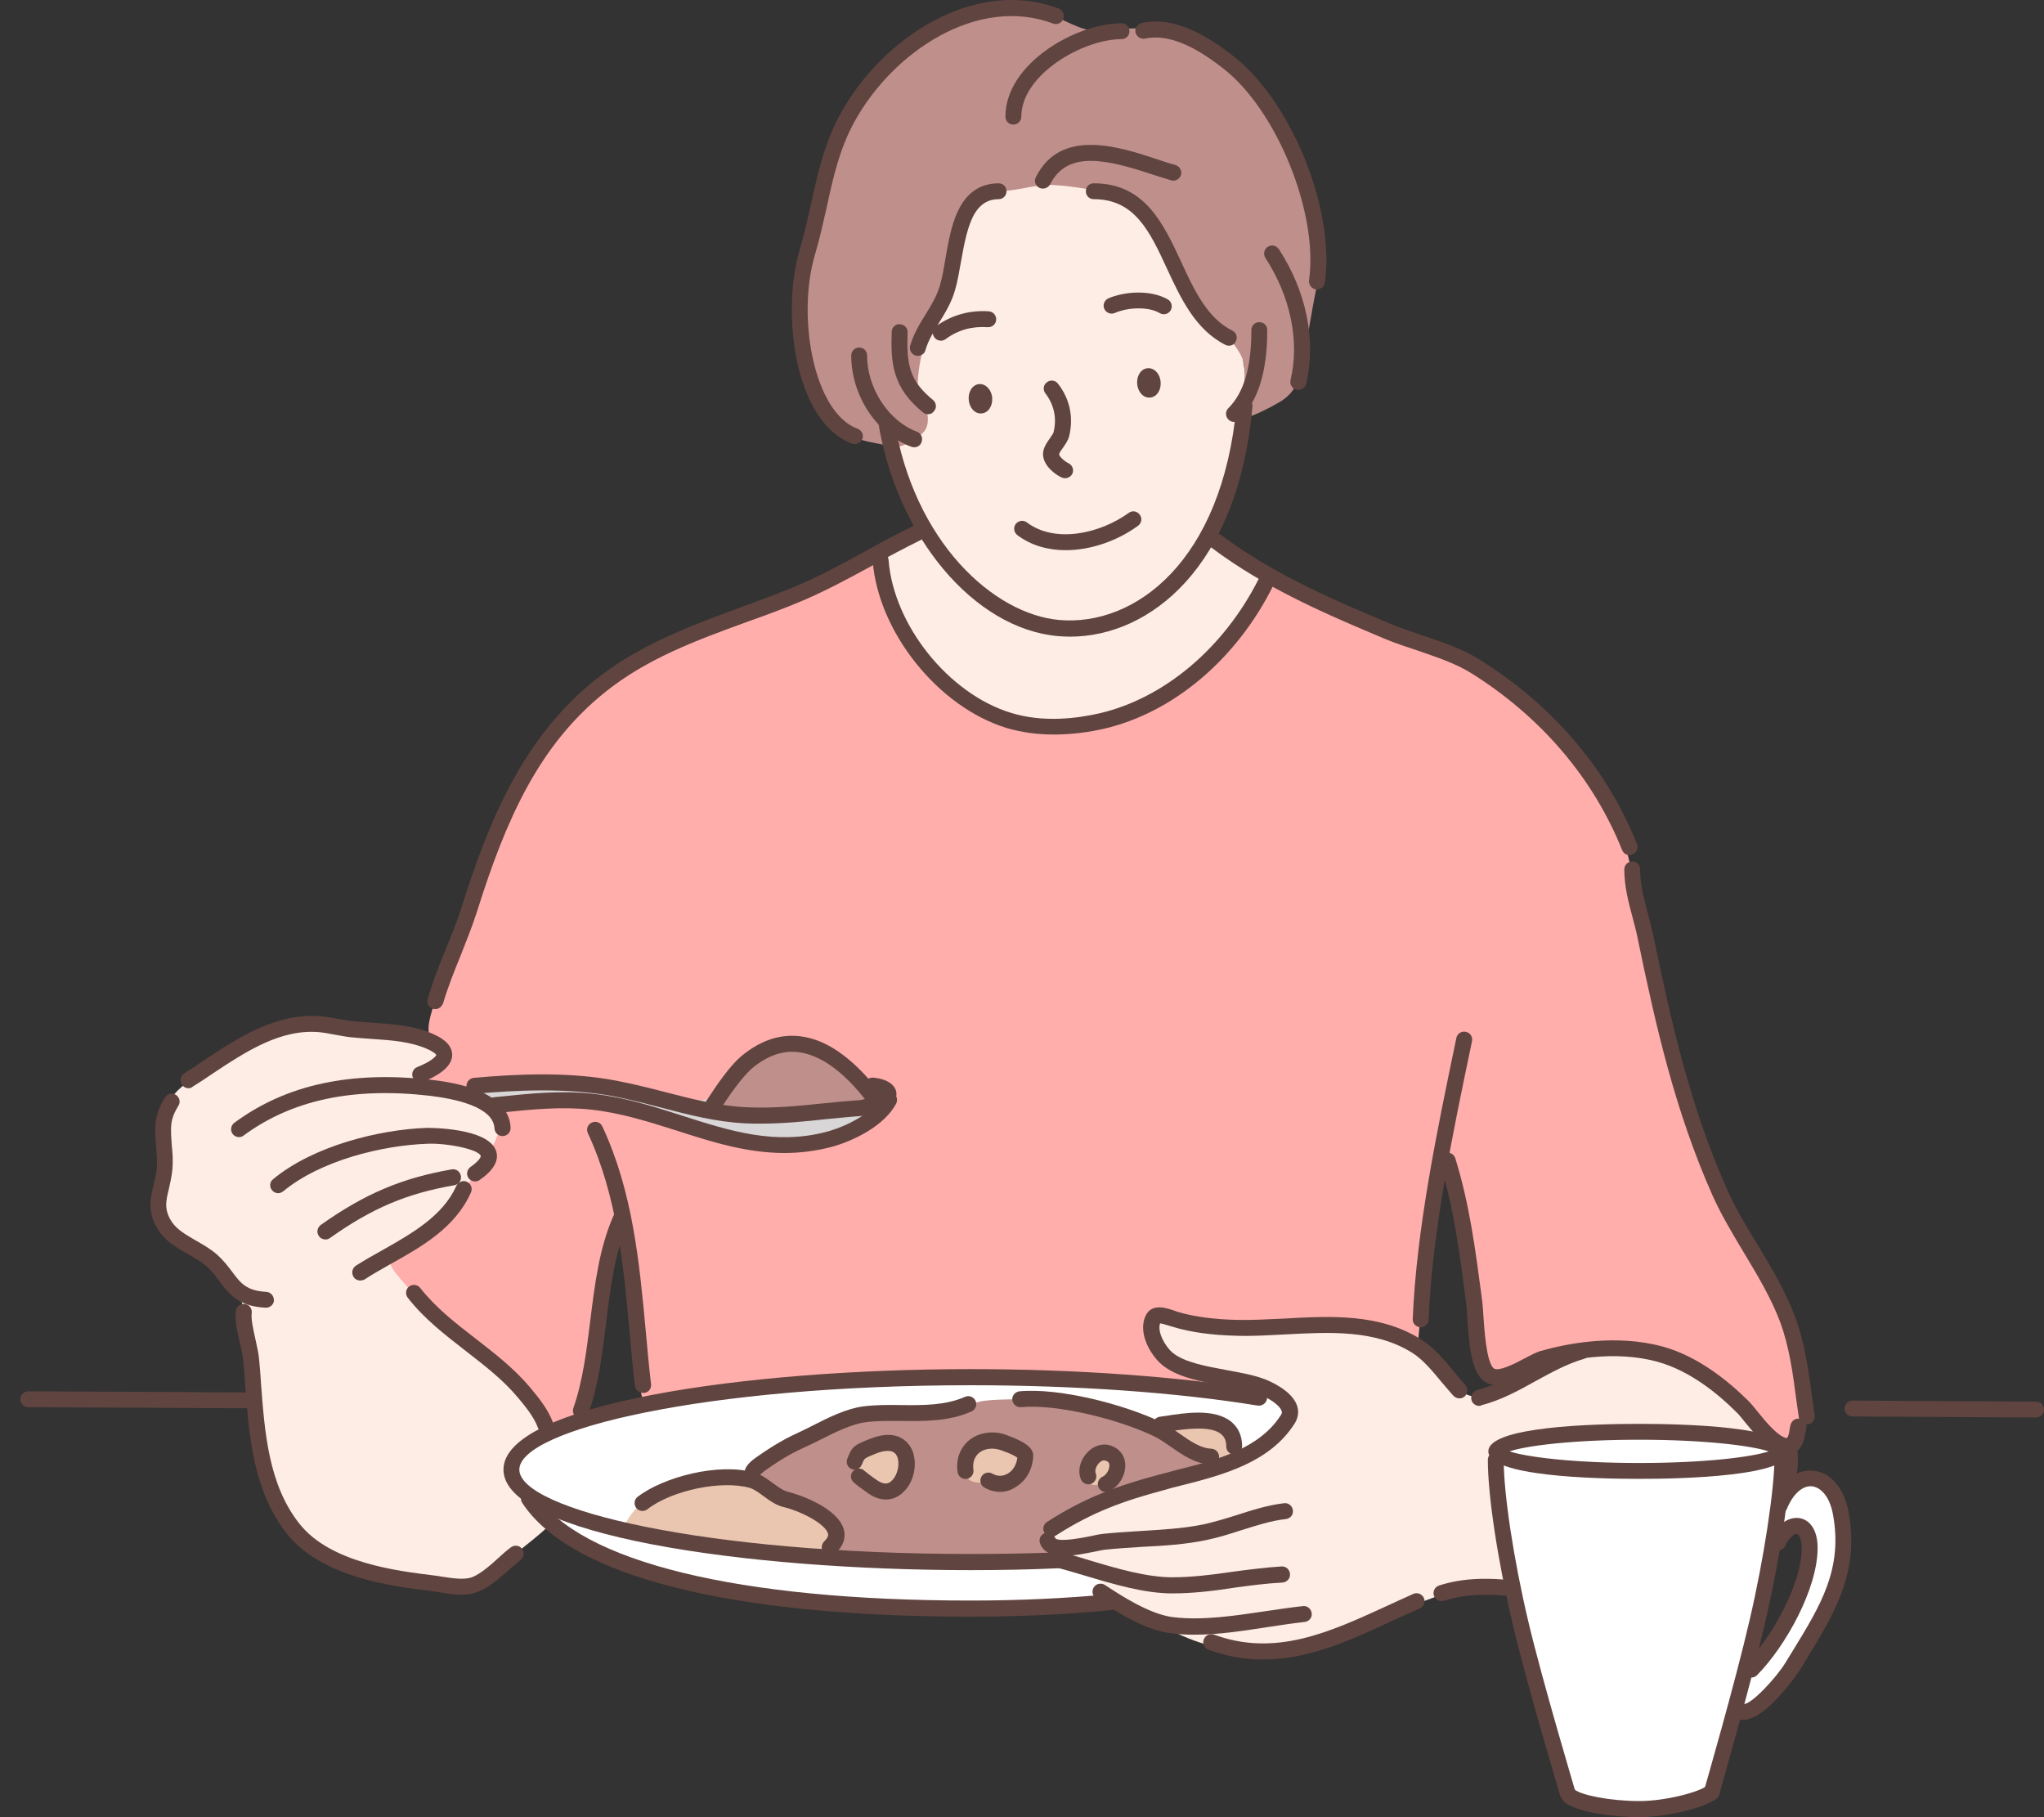 <svg width="63" height="56" viewBox="0 0 63 56" fill="none" xmlns="http://www.w3.org/2000/svg">
<rect x="0" y="0" width="63" height="56" fill="#333333" stroke="none"/>
<g clip-path="url(#clip0_2728_6079)">
<path fill-rule="evenodd" clip-rule="evenodd" d="M27.224 11.966C27.224 8.404 29.791 4.899 32.555 4.899C35.318 4.899 38.415 8.689 38.415 12.243C38.415 13.507 37.967 14.868 37.388 16.392C37.25 16.743 39.271 17.477 39.125 17.835C38.13 20.338 34.788 22.367 33.231 22.359C28.226 22.327 28.177 19.987 26.93 17.224C26.816 16.971 28.528 16.449 28.422 16.197C27.721 14.575 27.224 13.164 27.224 11.966Z" fill="#FEEDE5"/>
<path fill-rule="evenodd" clip-rule="evenodd" d="M16.863 47.074C16.358 47.531 15.526 48.15 15.168 48.46C14.809 48.77 14.287 49.014 13.847 48.916C13.407 48.819 12.233 48.705 11.614 48.525C10.994 48.346 9.869 47.922 9.478 47.58C9.087 47.237 8.63 46.764 8.451 46.047C8.272 45.33 7.831 43.928 7.815 43.178C7.799 42.428 7.717 41.564 7.62 40.961C7.522 40.358 7.44 39.901 7.179 39.575C6.918 39.249 6.674 38.955 6.217 38.629C5.761 38.303 5.305 38.189 5.109 37.847C4.913 37.505 4.718 37.195 4.913 36.608C5.109 36.021 5.158 35.809 5.109 35.19C5.06 34.57 5.06 34.081 5.353 33.739C5.647 33.396 6.071 33.152 6.527 32.842C6.984 32.532 8.206 31.831 8.516 31.701C8.826 31.57 9.886 31.521 10.375 31.636C10.864 31.75 11.777 31.766 12.266 31.831C12.755 31.896 13.211 31.847 13.489 32.125C13.766 32.402 13.896 32.548 13.521 32.793C13.146 33.038 12.673 33.282 13.048 33.331C13.423 33.38 13.831 33.527 14.271 33.69C14.711 33.853 15.265 33.983 15.428 34.358C15.592 34.733 15.445 35.026 15.282 35.271C15.119 35.516 14.956 35.923 14.711 36.2C14.467 36.477 14.352 36.706 13.994 37.178C13.635 37.651 13.407 37.798 12.918 38.108C12.429 38.417 12.07 38.434 12.331 38.939C12.592 39.444 12.755 39.934 13.26 40.341C13.766 40.749 14.727 41.482 15.184 41.955C15.64 42.428 16.325 42.836 16.602 43.39C16.88 43.944 17.287 44.352 17.271 45.362C17.254 46.373 17.369 46.618 16.863 47.074Z" fill="#FEEDE5"/>
<path fill-rule="evenodd" clip-rule="evenodd" d="M36.435 40.635C38.195 41.213 41.643 40.602 43.029 41.083C44.415 41.572 44.643 43.284 45.768 43.015C46.819 42.762 47.545 41.01 49.314 41.091C51.091 41.173 55.338 42.493 55.297 43.993C55.256 45.493 54.849 46.781 52.827 47.865C52.028 48.297 51.017 48.762 49.941 48.949C48.548 49.185 47.366 49.022 46.493 48.949C44.382 48.77 43.404 49.666 41.431 50.408C39.695 51.06 37.877 51.223 35.872 50.131C34.397 49.324 33.084 48.444 32.767 48.101C32.449 47.759 32.057 47.539 32.416 47.131C33.256 46.186 35.97 45.64 37.617 45.159C38.953 44.767 39.785 44.075 39.752 43.642C39.654 42.249 36.206 42.518 35.693 41.735C35.334 41.181 35.016 40.17 36.435 40.635Z" fill="#FEEDE5"/>
<path fill-rule="evenodd" clip-rule="evenodd" d="M27.403 13.751C27.069 13.645 26.498 13.621 26.172 13.376C25.838 13.14 25.552 13.042 25.227 12.398C24.909 11.746 24.713 10.98 24.631 10.393C24.55 9.806 24.615 8.885 24.689 8.363C24.754 7.85 24.917 7.646 25.031 7.01C25.153 6.374 25.365 5.486 25.561 4.858C25.756 4.239 26.025 3.562 26.392 3.138C26.767 2.714 27.15 2.144 27.582 1.769C28.022 1.394 28.365 1.109 28.895 0.84C29.424 0.571 30.166 0.269 30.582 0.245C30.989 0.22 31.576 0.163 32 0.285C32.424 0.408 33.247 0.921 33.606 0.921C33.965 0.921 34.853 0.856 35.302 0.88C35.75 0.905 36.532 0.97 37.038 1.288C37.543 1.606 38.497 2.339 38.839 2.812C39.182 3.293 39.54 3.978 39.834 4.646C40.127 5.307 40.388 6.081 40.527 6.725C40.657 7.377 40.657 8.486 40.551 8.991C40.445 9.496 40.233 10.825 40.127 11.298C40.021 11.779 39.891 12.129 39.426 12.398C38.962 12.667 37.992 13.165 38.163 12.675C38.334 12.186 38.44 11.379 38.293 11.045C38.146 10.711 37.886 10.393 37.576 10.173C37.274 9.945 36.94 9.684 36.647 9.195C36.353 8.706 36.239 8.054 35.97 7.613C35.701 7.173 35.269 6.488 34.951 6.277C34.633 6.065 34.275 5.983 33.867 5.893C33.459 5.804 32.489 5.657 32.09 5.706C31.691 5.763 31.291 5.869 30.859 5.893C30.419 5.918 30.011 5.934 29.808 6.44C29.612 6.945 29.359 8.045 29.319 8.38C29.278 8.714 29.131 9.04 28.813 9.668C28.495 10.287 28.12 11.901 28.365 12.235C28.609 12.569 28.699 13.083 28.454 13.328C28.21 13.58 27.737 13.857 27.403 13.751Z" fill="#BF8F8B"/>
<path fill-rule="evenodd" clip-rule="evenodd" d="M15.714 45.289C15.714 43.708 22.308 42.42 30.451 42.42C38.587 42.42 39.41 43.203 39.614 43.26C39.997 43.365 39.703 44.132 38.953 44.547C38.212 44.955 36.907 45.403 36.549 45.493C35.326 45.803 33.777 46.259 33.443 46.43C32.171 47.091 31.723 47.62 33.296 48.264C33.834 48.484 34.438 49.34 34.234 49.357C33.003 49.487 31.707 49.552 30.378 49.552C26.767 49.552 23.792 49.349 21.436 48.843C20.116 48.558 18.95 48.061 18.061 47.735C17.727 47.612 16.765 46.708 16.39 46.243C15.991 45.746 15.714 45.632 15.714 45.289Z" fill="white"/>
<path fill-rule="evenodd" clip-rule="evenodd" d="M13.692 30.062C14.255 28.538 15.437 24.389 17.271 22.294C19.162 20.142 21.2 19.523 23.197 18.814C24.574 18.324 26.082 17.566 26.84 17.208C27.297 16.988 27.093 17.746 27.37 18.463C28.153 20.485 29.799 22.718 33.19 22.392C36.133 22.115 38.203 19.539 39.084 17.721C39.141 17.599 40.355 18.316 41.92 19.131C44.04 20.232 46.061 19.873 48.882 23.704C49.566 24.625 50.056 25.196 50.545 28.204C50.83 29.965 51.922 34.334 52.778 36.151C54.392 39.599 54.653 39.102 55.207 41.01C55.346 41.483 56.014 43.243 55.273 44.441C55.093 44.735 54.759 44.417 54.017 43.732C53.471 43.227 52.745 42.175 51.221 41.784C50.227 41.531 49.102 41.434 48.27 41.67C47.3 41.947 46.665 42.493 46.2 42.444C45.328 42.346 45.605 41.205 45.393 40.048C45.287 39.485 45.059 36.502 44.513 35.874C44.203 35.516 43.828 40.072 43.714 41.279C43.657 41.874 43.404 40.765 41.358 40.798C40.413 40.814 39.23 41.018 37.886 40.863C37.274 40.79 36.386 40.545 35.725 40.545C35.342 40.545 35.31 41.45 35.962 41.939C36.337 42.216 38.399 42.583 38.513 42.803C38.676 43.113 37.69 42.86 36.304 42.762C33.427 42.559 27.215 41.947 20.197 43.211C19.602 43.317 19.79 42.795 19.716 41.923C19.618 40.733 19.382 38.931 19.145 37.692C19.072 37.317 18.722 38.548 18.657 39.208C18.616 39.657 18.29 43.015 17.825 43.618C17.556 43.969 17.409 44.009 16.92 44.018C16.619 44.018 16.749 43.537 15.901 42.681C14.858 41.621 13.277 40.529 12.706 39.836C12.16 39.176 11.834 38.947 12.152 38.63C12.641 38.14 12.959 38.083 13.448 37.725C13.904 37.391 14.165 36.918 14.507 36.363C15.021 35.548 15.265 35.32 15.38 34.806C15.437 34.578 15.355 34.309 14.931 33.951C14.752 33.796 13.904 33.592 13.032 33.551C12.502 33.527 12.95 33.168 13.325 32.94C13.489 32.842 13.921 32.475 13.554 32.263C13.008 31.929 13.146 31.554 13.692 30.062Z" fill="#FFAEAB"/>
<path fill-rule="evenodd" clip-rule="evenodd" d="M23.123 45.477C23.278 45.281 25.422 43.977 25.813 43.822C26.205 43.667 27.843 43.626 28.21 43.586C28.585 43.545 29.775 43.357 30.06 43.235C30.354 43.113 31.104 43.129 31.748 43.113C32.392 43.088 34.584 43.569 34.984 43.716C35.383 43.863 36.174 44.458 36.704 44.67C37.233 44.873 37.902 45.077 37.388 45.232C36.875 45.387 34.723 45.819 33.843 46.324C32.962 46.83 32.106 47.058 32.334 47.4C32.563 47.743 33.109 47.889 32.449 48.044C31.788 48.199 29.025 48.093 28.283 48.118C27.541 48.142 26.05 48.053 25.699 48.004C25.349 47.955 25.675 48.004 25.707 47.604C25.74 47.205 25.911 47.001 25.471 46.797C25.023 46.593 24.558 46.463 24.208 46.259C23.849 46.031 22.969 45.672 23.123 45.477Z" fill="#BF8F8B"/>
<path fill-rule="evenodd" clip-rule="evenodd" d="M19.243 47.009C19.415 46.699 19.602 46.398 20.107 46.096C20.613 45.803 21.958 45.493 22.349 45.485C22.732 45.477 23.531 45.835 23.759 45.941C23.988 46.047 24.77 46.161 25.169 46.504C25.569 46.854 26.058 47.286 25.765 47.58C25.471 47.873 25.267 48.077 24.428 47.963C23.588 47.857 21.884 47.726 21.306 47.563C20.719 47.408 19.072 47.311 19.243 47.009Z" fill="#EAC6B0"/>
<path fill-rule="evenodd" clip-rule="evenodd" d="M27.289 45.966C26.979 45.868 26.604 45.933 26.465 45.517C26.327 45.102 26.237 45.012 26.514 44.825C26.791 44.637 27.476 44.376 27.656 44.556C27.835 44.735 28.055 45.069 27.884 45.468C27.721 45.868 27.599 46.063 27.289 45.966Z" fill="#EAC6B0"/>
<path fill-rule="evenodd" clip-rule="evenodd" d="M30.672 45.737C30.223 45.664 29.767 45.77 29.799 45.371C29.832 44.971 29.791 44.637 30.134 44.507C30.484 44.376 31.047 44.376 31.324 44.547C31.601 44.718 31.748 44.971 31.552 45.199C31.356 45.428 31.112 45.803 30.672 45.737Z" fill="#EAC6B0"/>
<path fill-rule="evenodd" clip-rule="evenodd" d="M33.997 45.746C33.794 45.762 33.5 45.852 33.533 45.485C33.565 45.118 33.427 44.979 33.769 44.833C34.12 44.686 34.495 44.849 34.495 45.036C34.495 45.224 34.544 45.346 34.486 45.493C34.421 45.648 34.209 45.729 33.997 45.746Z" fill="#EAC6B0"/>
<path fill-rule="evenodd" clip-rule="evenodd" d="M35.774 43.903C36.125 43.789 36.867 43.732 37.233 43.789C37.6 43.846 37.992 43.944 38.04 44.311C38.089 44.678 38.277 44.89 37.983 45.012C37.69 45.134 37.584 45.069 37.299 44.963C37.013 44.849 36.565 44.702 36.28 44.466C35.986 44.229 35.432 44.017 35.774 43.903Z" fill="#EAC6B0"/>
<path fill-rule="evenodd" clip-rule="evenodd" d="M14.752 33.486C15.054 33.437 16.309 33.388 17.1 33.396C17.898 33.413 19.496 33.69 20.246 33.877C21.004 34.065 21.615 33.901 22.047 33.828C22.488 33.747 23.678 33.657 24.705 33.6C25.732 33.535 26.58 33.331 26.971 33.478C27.362 33.633 27.721 33.641 27.142 34.146C26.572 34.66 26.001 35.043 25.414 35.181C24.835 35.312 23.352 35.263 22.659 35.141C21.966 35.026 21.346 34.79 20.311 34.497C19.276 34.203 18.2 33.91 17.613 33.91C17.026 33.91 16.081 33.95 15.673 34.024C15.265 34.097 15.143 34.081 14.915 33.926C14.695 33.779 14.45 33.535 14.752 33.486Z" fill="#D8D6D7"/>
<path fill-rule="evenodd" clip-rule="evenodd" d="M21.966 33.845C22.422 33.217 22.96 32.369 23.8 32.214C24.216 32.133 24.68 32.32 25.088 32.377C25.593 32.459 26.392 33.013 26.686 33.429C26.743 33.519 27.012 33.869 26.898 33.991C26.604 34.285 26.009 34.228 25.634 34.26C24.737 34.342 23.906 34.44 23.001 34.44C22.61 34.448 21.493 34.489 21.966 33.845Z" fill="#BF8F8B"/>
<path d="M32.978 19.62C32.856 19.62 32.742 19.612 32.62 19.604C30.028 19.384 27.639 16.547 27.069 13.01C27.044 12.879 27.142 12.749 27.273 12.724C27.403 12.7 27.533 12.798 27.558 12.928C28.161 16.71 30.639 18.936 32.661 19.107C34.975 19.302 37.674 17.314 38.114 12.488C38.122 12.349 38.244 12.252 38.383 12.268C38.521 12.284 38.619 12.398 38.603 12.537C38.163 17.468 35.448 19.62 32.978 19.62Z" fill="#604440"/>
<path d="M29.001 10.499C28.927 10.499 28.846 10.466 28.797 10.393C28.715 10.279 28.74 10.132 28.854 10.051C29.335 9.708 29.881 9.554 30.476 9.594C30.614 9.602 30.712 9.725 30.704 9.855C30.696 9.994 30.574 10.091 30.443 10.083C29.962 10.051 29.53 10.165 29.147 10.45C29.098 10.483 29.049 10.499 29.001 10.499Z" fill="#604440"/>
<path d="M35.872 9.684C35.831 9.684 35.791 9.676 35.75 9.651C35.375 9.431 34.739 9.48 34.364 9.643C34.242 9.7 34.095 9.643 34.038 9.521C33.981 9.398 34.038 9.252 34.16 9.195C34.65 8.983 35.456 8.918 35.995 9.227C36.109 9.292 36.149 9.447 36.084 9.561C36.035 9.643 35.954 9.684 35.872 9.684Z" fill="#604440"/>
<path d="M32.824 14.738C32.791 14.738 32.758 14.729 32.718 14.713C32.546 14.632 32.212 14.403 32.155 14.077C32.114 13.849 32.253 13.662 32.359 13.507C32.4 13.442 32.465 13.36 32.473 13.319C32.579 12.887 32.489 12.472 32.22 12.121C32.139 12.015 32.155 11.86 32.269 11.779C32.375 11.697 32.53 11.713 32.612 11.828C32.978 12.3 33.093 12.863 32.954 13.442C32.921 13.572 32.84 13.686 32.767 13.792C32.718 13.857 32.644 13.963 32.644 14.004C32.66 14.077 32.799 14.208 32.929 14.273C33.052 14.33 33.109 14.477 33.052 14.599C33.011 14.681 32.921 14.738 32.824 14.738Z" fill="#604440"/>
<path fill-rule="evenodd" clip-rule="evenodd" d="M29.857 12.309C29.84 12.056 29.987 11.844 30.191 11.836C30.386 11.828 30.566 12.015 30.582 12.268C30.598 12.52 30.451 12.732 30.248 12.741C30.044 12.757 29.873 12.561 29.857 12.309Z" fill="#604440"/>
<path fill-rule="evenodd" clip-rule="evenodd" d="M35.049 11.819C35.033 11.567 35.179 11.355 35.383 11.347C35.587 11.338 35.758 11.526 35.774 11.779C35.791 12.031 35.644 12.243 35.44 12.252C35.236 12.268 35.065 12.072 35.049 11.819Z" fill="#604440"/>
<path d="M28.291 10.964C28.267 10.964 28.242 10.964 28.218 10.956C28.088 10.915 28.014 10.776 28.055 10.646C28.161 10.287 28.349 9.977 28.536 9.676C28.715 9.39 28.878 9.113 28.968 8.804C29.041 8.559 29.09 8.274 29.139 7.972C29.245 7.377 29.351 6.758 29.636 6.301C29.897 5.869 30.297 5.649 30.778 5.649C30.916 5.649 31.022 5.755 31.022 5.893C31.022 6.032 30.916 6.138 30.778 6.138C30.468 6.138 30.231 6.277 30.052 6.562C29.824 6.937 29.718 7.507 29.62 8.062C29.563 8.38 29.514 8.681 29.433 8.95C29.327 9.325 29.131 9.643 28.944 9.945C28.772 10.23 28.609 10.491 28.52 10.801C28.495 10.898 28.397 10.964 28.291 10.964Z" fill="#604440"/>
<path d="M28.601 12.765C28.544 12.765 28.495 12.749 28.446 12.708C27.509 11.942 27.452 11.2 27.484 10.23C27.484 10.091 27.599 9.977 27.737 9.993C27.876 10.002 27.982 10.108 27.974 10.246C27.941 11.208 28.014 11.722 28.756 12.325C28.862 12.415 28.878 12.569 28.789 12.667C28.74 12.741 28.674 12.765 28.601 12.765Z" fill="#604440"/>
<path d="M32.139 5.812C32.098 5.812 32.066 5.804 32.033 5.787C31.911 5.73 31.862 5.575 31.927 5.461C32.693 3.921 34.511 4.524 35.709 4.923C35.897 4.989 36.076 5.046 36.231 5.086C36.361 5.127 36.435 5.258 36.402 5.388C36.361 5.518 36.231 5.592 36.1 5.559C35.937 5.51 35.758 5.453 35.554 5.388C34.128 4.915 32.905 4.614 32.367 5.681C32.318 5.763 32.237 5.812 32.139 5.812Z" fill="#604440"/>
<path d="M37.877 10.654C37.837 10.654 37.804 10.646 37.772 10.629C36.85 10.165 36.402 9.211 35.97 8.282C35.44 7.132 34.975 6.138 33.712 6.138C33.574 6.138 33.468 6.032 33.468 5.893C33.468 5.755 33.574 5.649 33.712 5.649C35.285 5.649 35.856 6.888 36.41 8.078C36.801 8.926 37.209 9.806 37.983 10.189C38.106 10.246 38.155 10.401 38.089 10.515C38.057 10.605 37.967 10.654 37.877 10.654Z" fill="#604440"/>
<path d="M40.013 12.015C39.997 12.015 39.972 12.015 39.956 12.007C39.826 11.975 39.744 11.844 39.777 11.714C40.062 10.515 39.777 9.138 39.002 7.948C38.929 7.834 38.962 7.679 39.076 7.605C39.19 7.532 39.345 7.565 39.418 7.679C40.266 8.983 40.575 10.491 40.258 11.828C40.233 11.942 40.127 12.015 40.013 12.015Z" fill="#604440"/>
<path d="M31.234 3.839C31.096 3.839 30.989 3.733 30.989 3.595C30.989 1.956 33.166 0.717 34.568 0.717C34.706 0.717 34.812 0.823 34.812 0.962C34.812 1.1 34.706 1.206 34.568 1.206C33.378 1.206 31.479 2.299 31.479 3.595C31.479 3.733 31.364 3.839 31.234 3.839Z" fill="#604440"/>
<path d="M28.177 13.784C28.145 13.784 28.12 13.776 28.088 13.768C27.012 13.368 26.237 12.186 26.237 10.956C26.237 10.817 26.343 10.711 26.482 10.711C26.62 10.711 26.726 10.817 26.726 10.956C26.726 11.966 27.387 12.977 28.259 13.303C28.389 13.352 28.454 13.491 28.405 13.621C28.373 13.727 28.275 13.784 28.177 13.784Z" fill="#604440"/>
<path d="M38.032 13.002C37.967 13.002 37.91 12.977 37.861 12.928C37.763 12.83 37.763 12.675 37.861 12.578C38.342 12.097 38.57 11.314 38.57 10.173C38.57 10.034 38.676 9.928 38.815 9.928C38.953 9.928 39.059 10.034 39.059 10.173C39.059 11.453 38.782 12.349 38.203 12.928C38.155 12.977 38.097 13.002 38.032 13.002Z" fill="#604440"/>
<path d="M26.343 13.686C26.319 13.686 26.286 13.678 26.262 13.67C24.493 13.018 24.069 9.651 24.648 7.695C24.786 7.239 24.884 6.774 24.99 6.317C25.194 5.388 25.406 4.418 25.895 3.521C27.183 1.158 30.052 -0.709 32.628 0.261C32.758 0.31 32.824 0.448 32.775 0.579C32.726 0.709 32.587 0.774 32.457 0.726C30.134 -0.147 27.517 1.59 26.327 3.766C25.87 4.606 25.675 5.486 25.471 6.432C25.365 6.896 25.259 7.377 25.12 7.842C24.55 9.765 25.08 12.716 26.433 13.213C26.563 13.262 26.628 13.401 26.58 13.531C26.531 13.621 26.441 13.686 26.343 13.686Z" fill="#604440"/>
<path d="M40.592 8.918C40.584 8.918 40.567 8.918 40.559 8.918C40.429 8.901 40.331 8.771 40.347 8.64C40.641 6.578 39.361 3.407 37.714 2.119C37.087 1.63 36.157 1.003 35.293 1.19C35.163 1.215 35.033 1.133 35 1.003C34.967 0.872 35.057 0.742 35.188 0.709C36.255 0.473 37.307 1.182 38.016 1.728C39.809 3.13 41.154 6.456 40.836 8.706C40.82 8.828 40.714 8.918 40.592 8.918Z" fill="#604440"/>
<path d="M13.415 31.098C13.391 31.098 13.366 31.098 13.35 31.089C13.22 31.049 13.146 30.918 13.179 30.788C13.334 30.258 13.537 29.744 13.741 29.247C13.912 28.823 14.092 28.391 14.23 27.951C15.037 25.375 16.097 22.75 18.339 20.957C19.7 19.865 21.306 19.278 22.854 18.707C23.384 18.512 23.922 18.316 24.452 18.096C25.21 17.786 25.944 17.387 26.653 16.996C27.142 16.727 27.647 16.449 28.161 16.205C28.283 16.148 28.43 16.197 28.487 16.319C28.544 16.441 28.495 16.588 28.373 16.645C27.876 16.89 27.37 17.159 26.889 17.428C26.172 17.819 25.422 18.226 24.64 18.552C24.11 18.773 23.555 18.976 23.026 19.164C21.436 19.743 19.936 20.297 18.648 21.332C16.627 22.954 15.608 25.204 14.703 28.09C14.556 28.546 14.377 28.994 14.206 29.426C14.01 29.907 13.806 30.413 13.66 30.91C13.619 31.024 13.521 31.098 13.415 31.098Z" fill="#604440"/>
<path d="M50.227 26.354C50.129 26.354 50.039 26.297 49.998 26.199C49.11 23.982 47.504 22.099 45.36 20.753C44.871 20.444 44.268 20.248 43.681 20.044C43.339 19.93 42.988 19.816 42.662 19.678C40.959 18.96 39.035 18.153 37.323 16.865C37.217 16.784 37.193 16.629 37.274 16.523C37.356 16.417 37.511 16.392 37.617 16.474C39.279 17.721 41.179 18.52 42.85 19.221C43.16 19.352 43.486 19.457 43.836 19.58C44.447 19.784 45.083 19.995 45.621 20.338C47.863 21.74 49.534 23.696 50.455 26.011C50.504 26.133 50.447 26.28 50.316 26.329C50.284 26.345 50.251 26.354 50.227 26.354Z" fill="#604440"/>
<path d="M55.688 43.895C55.566 43.895 55.46 43.806 55.444 43.683C55.419 43.512 55.395 43.341 55.37 43.17C55.264 42.346 55.15 41.499 54.865 40.733C54.588 39.999 54.164 39.29 53.756 38.613C53.414 38.042 53.055 37.447 52.778 36.828C51.621 34.219 51.034 31.611 50.48 28.937C50.439 28.726 50.382 28.505 50.325 28.294C50.194 27.812 50.064 27.315 50.064 26.794C50.064 26.655 50.17 26.549 50.308 26.549C50.447 26.549 50.553 26.655 50.553 26.794C50.553 27.25 50.667 27.698 50.797 28.171C50.854 28.391 50.911 28.619 50.96 28.84C51.507 31.481 52.085 34.065 53.218 36.624C53.479 37.219 53.83 37.798 54.172 38.36C54.596 39.061 55.028 39.779 55.321 40.561C55.631 41.376 55.745 42.257 55.859 43.105C55.884 43.276 55.908 43.447 55.933 43.618C55.949 43.748 55.859 43.879 55.721 43.895C55.713 43.895 55.705 43.895 55.688 43.895Z" fill="#604440"/>
<path d="M55.077 44.816C55.036 44.816 55.004 44.816 54.955 44.8C54.514 44.71 54.107 44.221 53.781 43.822C53.675 43.691 53.585 43.577 53.504 43.504C52.958 42.958 52.093 42.248 51.107 41.971C49.77 41.596 48.336 41.898 47.594 42.11C47.512 42.134 47.366 42.216 47.219 42.289C46.73 42.55 46.07 42.901 45.67 42.501C45.344 42.175 45.271 41.393 45.222 40.545C45.214 40.39 45.206 40.251 45.189 40.17L45.173 40.039C44.985 38.589 44.806 37.219 44.382 35.842C44.342 35.711 44.415 35.572 44.545 35.532C44.676 35.491 44.814 35.564 44.855 35.695C45.295 37.113 45.474 38.507 45.67 39.982L45.687 40.113C45.695 40.203 45.711 40.349 45.719 40.52C45.752 40.977 45.809 41.939 46.029 42.159C46.167 42.297 46.73 42.004 46.999 41.857C47.186 41.759 47.341 41.678 47.472 41.637C48.262 41.409 49.795 41.099 51.254 41.499C52.346 41.8 53.275 42.566 53.87 43.153C53.96 43.243 54.066 43.365 54.18 43.512C54.425 43.814 54.8 44.27 55.069 44.319C55.118 44.294 55.15 44.14 55.158 44.058C55.166 44.001 55.175 43.952 55.191 43.903C55.224 43.773 55.354 43.691 55.493 43.724C55.623 43.757 55.705 43.887 55.672 44.026C55.664 44.058 55.656 44.099 55.648 44.148C55.615 44.335 55.566 44.596 55.37 44.735C55.297 44.775 55.207 44.816 55.077 44.816Z" fill="#604440"/>
<path d="M17.907 43.724C17.882 43.724 17.849 43.716 17.825 43.708C17.695 43.659 17.629 43.52 17.67 43.398C17.964 42.567 18.078 41.621 18.192 40.708C18.33 39.599 18.469 38.45 18.917 37.447C18.974 37.325 19.121 37.268 19.243 37.325C19.366 37.382 19.423 37.529 19.366 37.651C18.95 38.589 18.811 39.697 18.681 40.773C18.567 41.719 18.445 42.689 18.135 43.569C18.102 43.659 18.004 43.724 17.907 43.724Z" fill="#604440"/>
<path d="M32.473 22.636C32.008 22.636 31.511 22.579 31.022 22.433C28.919 21.789 27.069 19.482 26.898 17.289C26.889 17.151 26.987 17.036 27.126 17.028C27.264 17.012 27.378 17.118 27.387 17.256C27.541 19.262 29.237 21.381 31.161 21.968C32.163 22.278 33.215 22.139 33.916 21.976C35.905 21.503 37.731 19.955 38.798 17.835C38.856 17.713 39.011 17.664 39.125 17.729C39.247 17.786 39.296 17.941 39.239 18.055C38.114 20.313 36.166 21.96 34.03 22.457C33.606 22.555 33.068 22.636 32.473 22.636Z" fill="#604440"/>
<path d="M16.806 44.156C16.708 44.156 16.61 44.091 16.578 43.993C16.456 43.659 16.17 43.316 15.966 43.072C15.502 42.517 14.948 42.094 14.361 41.637C13.733 41.148 13.081 40.651 12.567 39.991C12.486 39.885 12.502 39.73 12.608 39.648C12.714 39.567 12.869 39.583 12.95 39.689C13.431 40.3 14.027 40.765 14.662 41.254C15.249 41.711 15.852 42.175 16.35 42.77C16.578 43.047 16.888 43.414 17.043 43.838C17.091 43.968 17.026 44.107 16.896 44.156C16.863 44.148 16.839 44.156 16.806 44.156Z" fill="#604440"/>
<path d="M14.222 49.145C13.994 49.145 13.766 49.104 13.554 49.071C13.464 49.055 13.383 49.047 13.301 49.031C12.119 48.892 9.91 48.623 8.834 47.254C7.799 45.933 7.677 44.262 7.554 42.64C7.538 42.395 7.522 42.159 7.497 41.922C7.481 41.768 7.44 41.572 7.391 41.368C7.31 41.026 7.236 40.675 7.269 40.398C7.285 40.26 7.408 40.17 7.546 40.186C7.685 40.203 7.774 40.325 7.758 40.463C7.734 40.659 7.807 40.969 7.872 41.27C7.921 41.49 7.97 41.702 7.986 41.89C8.011 42.126 8.027 42.371 8.043 42.607C8.157 44.156 8.28 45.754 9.225 46.952C10.179 48.166 12.249 48.411 13.366 48.55C13.448 48.558 13.546 48.574 13.635 48.59C13.961 48.639 14.32 48.696 14.565 48.599C14.834 48.484 15.111 48.24 15.38 47.995C15.502 47.881 15.624 47.775 15.746 47.685C15.852 47.604 16.007 47.62 16.089 47.726C16.17 47.832 16.154 47.987 16.048 48.069C15.942 48.158 15.828 48.256 15.706 48.362C15.42 48.615 15.102 48.9 14.752 49.047C14.589 49.12 14.401 49.145 14.222 49.145Z" fill="#604440"/>
<path d="M11.1 39.461C11.019 39.461 10.937 39.42 10.896 39.347C10.823 39.233 10.856 39.078 10.97 39.004C11.222 38.841 11.5 38.687 11.777 38.532C12.698 38.01 13.652 37.472 14.067 36.543C14.124 36.42 14.271 36.363 14.393 36.42C14.516 36.477 14.573 36.624 14.516 36.746C14.035 37.831 13.016 38.409 12.021 38.964C11.752 39.118 11.483 39.265 11.239 39.428C11.19 39.453 11.141 39.461 11.1 39.461Z" fill="#604440"/>
<path d="M10.032 38.197C9.959 38.197 9.877 38.165 9.829 38.091C9.747 37.977 9.78 37.831 9.886 37.749C11.247 36.787 12.38 36.306 13.921 36.037C14.059 36.013 14.181 36.102 14.206 36.241C14.23 36.371 14.141 36.502 14.002 36.526C12.535 36.779 11.459 37.236 10.163 38.157C10.13 38.181 10.081 38.197 10.032 38.197Z" fill="#604440"/>
<path d="M8.573 36.771C8.5 36.771 8.435 36.738 8.386 36.681C8.296 36.575 8.312 36.42 8.418 36.339C9.657 35.312 11.695 34.806 13.162 34.758C13.187 34.758 15.045 34.741 15.29 35.467C15.388 35.76 15.217 36.062 14.785 36.363C14.67 36.445 14.524 36.412 14.442 36.306C14.361 36.192 14.393 36.045 14.499 35.964C14.793 35.76 14.825 35.638 14.817 35.622C14.752 35.418 13.782 35.222 13.171 35.247C11.785 35.296 9.877 35.76 8.728 36.714C8.679 36.746 8.63 36.771 8.573 36.771Z" fill="#604440"/>
<path d="M7.367 35.043C7.293 35.043 7.22 35.01 7.171 34.945C7.09 34.839 7.114 34.684 7.22 34.603C8.818 33.421 10.823 32.989 13.334 33.282C15.274 33.51 15.714 34.203 15.738 34.749C15.746 34.888 15.64 35.002 15.502 35.01C15.363 35.018 15.249 34.913 15.241 34.774C15.208 34.097 13.994 33.861 13.268 33.771C10.88 33.494 8.997 33.894 7.497 35.002C7.465 35.027 7.416 35.043 7.367 35.043Z" fill="#604440"/>
<path d="M5.81 33.535C5.728 33.535 5.647 33.494 5.606 33.421C5.533 33.307 5.565 33.152 5.679 33.078C5.859 32.964 6.046 32.842 6.234 32.712C7.318 31.986 8.557 31.171 9.959 31.326C10.114 31.342 10.269 31.375 10.424 31.399C10.562 31.424 10.701 31.448 10.839 31.464C11.068 31.489 11.296 31.505 11.524 31.521C12.135 31.562 12.771 31.603 13.366 31.872C13.749 32.043 13.937 32.255 13.937 32.516C13.929 32.907 13.44 33.176 13.04 33.339C12.91 33.388 12.771 33.323 12.722 33.201C12.673 33.07 12.739 32.932 12.861 32.883C13.277 32.72 13.44 32.557 13.448 32.508C13.448 32.508 13.407 32.434 13.171 32.328C12.657 32.1 12.086 32.059 11.491 32.019C11.255 32.002 11.019 31.986 10.782 31.962C10.636 31.945 10.481 31.913 10.334 31.888C10.187 31.864 10.049 31.831 9.902 31.815C8.671 31.676 7.571 32.41 6.503 33.119C6.315 33.249 6.128 33.372 5.94 33.486C5.9 33.527 5.859 33.535 5.81 33.535Z" fill="#604440"/>
<path d="M8.198 40.3H8.19C7.342 40.26 7.049 39.868 6.764 39.485C6.649 39.33 6.535 39.175 6.372 39.029C6.217 38.89 6.014 38.776 5.802 38.654C5.476 38.466 5.133 38.279 4.905 37.945C4.53 37.39 4.628 36.942 4.734 36.518C4.775 36.355 4.815 36.184 4.832 36.005C4.848 35.801 4.832 35.589 4.815 35.361C4.799 35.198 4.791 35.043 4.783 34.88C4.783 34.472 4.856 34.195 5.084 33.82C5.158 33.706 5.304 33.665 5.419 33.739C5.533 33.812 5.573 33.959 5.5 34.073C5.321 34.366 5.264 34.562 5.272 34.872C5.272 35.018 5.288 35.165 5.296 35.312C5.321 35.548 5.337 35.793 5.313 36.045C5.288 36.265 5.247 36.461 5.207 36.632C5.109 37.023 5.052 37.292 5.304 37.667C5.468 37.904 5.745 38.059 6.038 38.23C6.266 38.36 6.495 38.491 6.698 38.67C6.894 38.849 7.033 39.029 7.155 39.192C7.416 39.542 7.595 39.779 8.206 39.811C8.345 39.819 8.443 39.934 8.443 40.072C8.443 40.194 8.329 40.3 8.198 40.3Z" fill="#604440"/>
<path d="M23.433 34.627C23.287 34.627 23.14 34.627 22.993 34.619C22.072 34.578 21.208 34.35 20.368 34.13C19.904 34.008 19.415 33.885 18.934 33.788C17.483 33.51 15.885 33.6 14.646 33.706C14.507 33.722 14.393 33.616 14.377 33.486C14.369 33.347 14.467 33.233 14.597 33.217C15.861 33.103 17.507 33.013 19.015 33.307C19.52 33.404 20.01 33.527 20.482 33.649C21.338 33.869 22.137 34.081 23.009 34.122C23.816 34.163 24.623 34.081 25.406 33.999C25.781 33.959 26.148 33.926 26.523 33.902C26.612 33.885 26.873 33.804 27.036 33.73C26.995 33.722 26.938 33.706 26.865 33.698C26.726 33.681 26.628 33.567 26.645 33.429C26.661 33.29 26.783 33.201 26.914 33.209C27.15 33.233 27.321 33.29 27.452 33.388C27.664 33.551 27.639 33.739 27.615 33.812C27.493 34.228 26.572 34.391 26.555 34.391C26.188 34.415 25.822 34.456 25.455 34.489C24.803 34.562 24.118 34.627 23.433 34.627Z" fill="#604440"/>
<path d="M24.183 35.532C23.017 35.532 21.933 35.19 20.874 34.847C20.018 34.578 19.137 34.293 18.216 34.195C17.295 34.097 16.398 34.187 15.453 34.285L15.282 34.301C15.143 34.317 15.029 34.219 15.013 34.081C14.996 33.942 15.094 33.828 15.233 33.812L15.404 33.796C16.333 33.698 17.295 33.6 18.273 33.706C19.243 33.812 20.148 34.097 21.029 34.383C22.504 34.855 23.89 35.295 25.471 34.88C26.107 34.709 26.914 34.293 27.183 33.779C27.248 33.657 27.395 33.616 27.517 33.673C27.639 33.739 27.68 33.885 27.623 34.008C27.256 34.7 26.302 35.165 25.601 35.352C25.112 35.475 24.64 35.532 24.183 35.532Z" fill="#604440"/>
<path d="M19.814 42.925C19.692 42.925 19.586 42.836 19.569 42.705C19.504 42.159 19.455 41.613 19.406 41.067C19.219 38.996 19.015 36.844 18.119 34.921C18.061 34.798 18.11 34.652 18.241 34.595C18.363 34.538 18.51 34.586 18.567 34.717C19.504 36.722 19.708 38.907 19.904 41.026C19.953 41.572 20.002 42.118 20.067 42.656C20.083 42.795 19.985 42.917 19.847 42.925C19.838 42.925 19.83 42.925 19.814 42.925Z" fill="#604440"/>
<path d="M43.787 40.904H43.779C43.641 40.895 43.535 40.781 43.543 40.651C43.657 37.871 44.301 34.806 44.863 32.108L44.888 31.986C44.912 31.855 45.051 31.766 45.181 31.799C45.312 31.823 45.401 31.953 45.369 32.092L45.344 32.214C44.782 34.896 44.146 37.928 44.032 40.675C44.032 40.798 43.918 40.904 43.787 40.904Z" fill="#604440"/>
<path d="M45.589 43.325C45.483 43.325 45.377 43.251 45.352 43.137C45.32 43.007 45.401 42.868 45.532 42.836C46.094 42.689 46.583 42.42 47.097 42.135C47.594 41.857 48.107 41.572 48.694 41.401C48.825 41.36 48.963 41.442 48.996 41.572C49.037 41.703 48.955 41.841 48.825 41.874C48.295 42.029 47.83 42.289 47.333 42.558C46.811 42.852 46.273 43.145 45.654 43.308C45.629 43.325 45.613 43.325 45.589 43.325Z" fill="#604440"/>
<path d="M32.4 47.36C32.318 47.36 32.237 47.319 32.196 47.245C32.123 47.131 32.155 46.977 32.269 46.903C33.443 46.145 34.47 45.778 35.75 45.436C35.913 45.395 36.076 45.354 36.247 45.305C37.454 45.004 38.815 44.661 39.483 43.602C39.516 43.553 39.516 43.512 39.5 43.48C39.443 43.3 39.1 43.08 38.807 42.966C38.521 42.852 38.13 42.779 37.722 42.705C36.997 42.575 36.255 42.436 35.799 42.045C35.44 41.735 35.041 41.026 35.334 40.504C35.53 40.154 35.986 40.317 36.215 40.398L36.28 40.423C36.801 40.578 37.421 40.659 38.13 40.675C38.587 40.684 39.059 40.659 39.565 40.635C41.016 40.553 42.524 40.472 43.803 41.279C44.203 41.531 44.521 41.914 44.822 42.281C44.937 42.42 45.051 42.558 45.165 42.681C45.254 42.779 45.246 42.933 45.148 43.031C45.051 43.121 44.896 43.113 44.798 43.015C44.684 42.885 44.562 42.746 44.439 42.599C44.154 42.257 43.869 41.906 43.535 41.694C42.385 40.969 40.967 41.05 39.589 41.124C39.1 41.148 38.595 41.181 38.122 41.164C37.372 41.148 36.704 41.059 36.141 40.887C36.117 40.879 36.092 40.871 36.06 40.863C36.003 40.847 35.84 40.79 35.758 40.781C35.66 41.034 35.905 41.482 36.133 41.678C36.483 41.98 37.193 42.11 37.82 42.224C38.261 42.306 38.668 42.379 39.002 42.51C39.141 42.567 39.826 42.852 39.98 43.325C40.038 43.504 40.013 43.691 39.907 43.863C39.133 45.085 37.666 45.46 36.378 45.786C36.206 45.827 36.043 45.868 35.889 45.917C34.658 46.243 33.671 46.593 32.546 47.319C32.489 47.351 32.441 47.36 32.4 47.36Z" fill="#604440"/>
<path d="M32.799 47.946C32.457 47.946 32.163 47.857 32.057 47.563C32.008 47.433 32.074 47.294 32.204 47.245C32.334 47.197 32.473 47.262 32.522 47.392C32.538 47.441 32.685 47.531 33.639 47.335C33.777 47.303 33.9 47.278 33.981 47.27C34.372 47.229 34.78 47.205 35.171 47.18C35.807 47.139 36.467 47.107 37.095 46.976C37.429 46.903 37.78 46.797 38.114 46.691C38.595 46.536 39.084 46.381 39.581 46.324C39.712 46.308 39.834 46.406 39.85 46.544C39.866 46.683 39.769 46.797 39.63 46.813C39.182 46.862 38.733 47.009 38.261 47.156C37.91 47.27 37.551 47.384 37.193 47.457C36.541 47.596 35.856 47.637 35.204 47.669C34.821 47.694 34.421 47.718 34.038 47.759C33.973 47.767 33.867 47.791 33.745 47.816C33.451 47.873 33.109 47.946 32.799 47.946Z" fill="#604440"/>
<path d="M36.133 49.104C35.277 49.104 34.348 48.827 33.443 48.558C33.117 48.46 32.791 48.362 32.489 48.289C32.359 48.256 32.277 48.126 32.31 47.987C32.343 47.857 32.481 47.775 32.612 47.808C32.921 47.889 33.248 47.979 33.582 48.085C34.454 48.346 35.35 48.607 36.133 48.607C36.752 48.607 37.388 48.525 38 48.436C38.489 48.37 38.994 48.305 39.5 48.273C39.638 48.264 39.752 48.37 39.76 48.509C39.769 48.648 39.663 48.762 39.524 48.77C39.043 48.794 38.546 48.859 38.065 48.925C37.437 49.023 36.785 49.104 36.133 49.104Z" fill="#604440"/>
<path d="M36.826 50.376C36.59 50.376 36.353 50.367 36.117 50.335C35.367 50.253 34.552 49.772 33.785 49.259C33.671 49.185 33.639 49.031 33.712 48.916C33.785 48.802 33.94 48.77 34.054 48.843C34.503 49.137 35.432 49.756 36.174 49.838C37.095 49.944 38.073 49.789 39.019 49.65C39.402 49.593 39.785 49.536 40.16 49.495C40.29 49.479 40.413 49.577 40.429 49.715C40.445 49.854 40.347 49.968 40.209 49.984C39.842 50.025 39.467 50.082 39.092 50.139C38.342 50.253 37.584 50.376 36.826 50.376Z" fill="#604440"/>
<path d="M48.49 49.34C48.018 49.34 47.553 49.291 47.097 49.242C46.208 49.145 45.36 49.055 44.505 49.332C44.374 49.373 44.236 49.3 44.195 49.169C44.154 49.039 44.227 48.9 44.358 48.859C45.32 48.55 46.249 48.656 47.154 48.753C47.675 48.81 48.213 48.867 48.743 48.843C50.072 48.786 51.547 48.33 52.811 47.604C54.335 46.724 55.028 45.811 54.914 44.808C54.898 44.669 54.995 44.555 55.134 44.539C55.264 44.523 55.387 44.621 55.403 44.759C55.533 45.958 54.751 47.058 53.055 48.036C51.727 48.802 50.162 49.275 48.76 49.34C48.67 49.34 48.58 49.34 48.49 49.34Z" fill="#604440"/>
<path d="M38.929 51.142C38.383 51.142 37.828 51.052 37.25 50.84C37.119 50.791 37.054 50.653 37.103 50.522C37.152 50.392 37.291 50.327 37.421 50.375C39.312 51.068 40.975 50.302 42.736 49.495C43.005 49.373 43.282 49.242 43.559 49.12C43.681 49.063 43.828 49.12 43.885 49.242C43.942 49.365 43.885 49.511 43.755 49.569C43.477 49.691 43.208 49.813 42.939 49.935C41.66 50.538 40.339 51.142 38.929 51.142Z" fill="#604440"/>
<path d="M29.922 48.387C22.936 48.387 15.518 47.303 15.518 45.289C15.518 43.276 22.944 42.192 29.922 42.192C33.158 42.192 36.329 42.42 38.847 42.828C38.978 42.852 39.076 42.974 39.051 43.113C39.027 43.243 38.904 43.333 38.766 43.316C36.272 42.909 33.133 42.689 29.922 42.689C21.721 42.689 16.007 44.058 16.007 45.289C16.007 46.52 21.721 47.889 29.922 47.889C30.81 47.889 31.707 47.873 32.579 47.841C32.718 47.832 32.832 47.938 32.832 48.077C32.84 48.215 32.734 48.33 32.595 48.33C31.723 48.37 30.818 48.387 29.922 48.387Z" fill="#604440"/>
<path d="M29.922 49.821C22.488 49.821 17.581 48.574 16.097 46.316C16.024 46.202 16.056 46.047 16.17 45.974C16.284 45.9 16.439 45.933 16.513 46.047C17.874 48.134 22.765 49.324 29.922 49.324C31.381 49.324 32.824 49.259 34.209 49.128C34.348 49.112 34.462 49.218 34.478 49.348C34.495 49.487 34.389 49.601 34.258 49.617C32.856 49.756 31.405 49.821 29.922 49.821Z" fill="#604440"/>
<path d="M25.569 47.93C25.504 47.93 25.438 47.906 25.39 47.849C25.3 47.751 25.308 47.596 25.406 47.498C25.544 47.368 25.528 47.286 25.52 47.262C25.438 46.952 24.656 46.561 24.167 46.447C23.914 46.39 23.71 46.235 23.531 46.104C23.384 45.998 23.246 45.892 23.107 45.852C22.243 45.607 20.703 45.925 19.953 46.512C19.847 46.593 19.692 46.577 19.61 46.471C19.529 46.365 19.545 46.21 19.651 46.129C20.442 45.517 22.145 45.069 23.246 45.379C23.474 45.444 23.653 45.583 23.833 45.713C23.988 45.827 24.134 45.933 24.289 45.974C24.607 46.047 25.83 46.463 26.009 47.139C26.058 47.319 26.05 47.596 25.748 47.865C25.691 47.906 25.626 47.93 25.569 47.93Z" fill="#604440"/>
<path d="M23.205 45.623C23.107 45.623 23.017 45.566 22.977 45.477C22.903 45.305 23.001 45.126 23.303 44.914C23.629 44.686 24.069 44.392 24.574 44.164C24.729 44.091 24.9 44.009 25.072 43.92C25.552 43.675 26.099 43.406 26.604 43.341C26.995 43.292 27.403 43.292 27.786 43.3C28.487 43.308 29.139 43.308 29.742 43.047C29.865 42.99 30.011 43.047 30.068 43.17C30.125 43.292 30.068 43.439 29.946 43.496C29.245 43.806 28.503 43.797 27.786 43.789C27.395 43.789 27.028 43.781 26.669 43.83C26.245 43.887 25.74 44.14 25.3 44.36C25.12 44.449 24.941 44.539 24.778 44.612C24.314 44.816 23.898 45.093 23.588 45.313C23.539 45.346 23.474 45.403 23.441 45.436C23.425 45.509 23.376 45.574 23.303 45.607C23.27 45.615 23.238 45.623 23.205 45.623Z" fill="#604440"/>
<path d="M37.331 45.134H37.323C36.834 45.11 36.443 44.833 36.092 44.588C35.913 44.466 35.742 44.344 35.571 44.262C34.486 43.74 32.579 43.26 31.471 43.365C31.332 43.374 31.218 43.276 31.201 43.145C31.185 43.007 31.291 42.893 31.422 42.876C32.652 42.762 34.641 43.276 35.782 43.822C35.995 43.92 36.182 44.058 36.369 44.189C36.696 44.417 36.997 44.629 37.339 44.645C37.478 44.653 37.576 44.767 37.576 44.906C37.576 45.028 37.462 45.134 37.331 45.134Z" fill="#604440"/>
<path d="M27.305 46.21C27.134 46.21 26.955 46.153 26.775 46.031C26.628 45.925 26.457 45.811 26.319 45.688C26.213 45.599 26.197 45.444 26.286 45.346C26.302 45.322 26.327 45.305 26.351 45.289C26.319 45.289 26.286 45.289 26.254 45.273C26.123 45.224 26.066 45.077 26.115 44.955L26.139 44.898C26.27 44.564 26.351 44.523 26.832 44.335C27.599 44.034 27.933 44.392 28.047 44.564C28.308 44.963 28.218 45.623 27.851 45.974C27.688 46.137 27.501 46.21 27.305 46.21ZM26.474 45.257C26.531 45.257 26.588 45.273 26.628 45.314C26.759 45.42 26.906 45.534 27.044 45.623C27.281 45.786 27.419 45.705 27.493 45.623C27.688 45.436 27.753 45.028 27.623 44.833C27.501 44.645 27.215 44.71 27.003 44.792C26.645 44.939 26.645 44.939 26.588 45.077L26.563 45.134C26.539 45.191 26.506 45.232 26.457 45.257C26.465 45.257 26.474 45.257 26.474 45.257Z" fill="#604440"/>
<path d="M30.826 45.974C30.663 45.974 30.5 45.933 30.346 45.843C30.223 45.778 30.183 45.623 30.248 45.509C30.313 45.387 30.468 45.346 30.582 45.411C30.737 45.501 30.9 45.501 31.047 45.419C31.218 45.33 31.332 45.142 31.356 44.922C31.307 44.882 31.185 44.808 30.884 44.702C30.623 44.604 30.362 44.629 30.183 44.767C30.036 44.89 29.971 45.069 30.003 45.297C30.02 45.428 29.93 45.558 29.791 45.574C29.661 45.591 29.53 45.501 29.514 45.362C29.457 44.963 29.596 44.604 29.881 44.376C30.191 44.132 30.639 44.075 31.038 44.229C31.617 44.441 31.862 44.629 31.845 44.882C31.829 45.289 31.609 45.664 31.275 45.843C31.144 45.933 30.981 45.974 30.826 45.974Z" fill="#604440"/>
<path d="M34.087 45.982C33.989 45.982 33.9 45.925 33.859 45.835C33.802 45.713 33.859 45.566 33.981 45.509C34.095 45.46 34.201 45.289 34.193 45.151C34.193 45.093 34.177 45.045 34.071 45.012C33.981 44.979 33.9 45.061 33.867 45.093C33.769 45.199 33.745 45.33 33.769 45.395C33.826 45.517 33.769 45.664 33.647 45.721C33.525 45.778 33.378 45.721 33.321 45.599C33.207 45.346 33.28 45.012 33.508 44.767C33.712 44.547 33.981 44.466 34.234 44.547C34.503 44.637 34.674 44.857 34.682 45.134C34.698 45.468 34.478 45.827 34.177 45.958C34.152 45.974 34.12 45.982 34.087 45.982Z" fill="#604440"/>
<path d="M38.041 44.824C37.91 44.824 37.796 44.718 37.796 44.58C37.796 44.352 37.706 44.254 37.641 44.197C37.299 43.911 36.459 44.05 36.003 44.115L35.815 44.148C35.677 44.164 35.554 44.075 35.538 43.936C35.522 43.806 35.611 43.675 35.75 43.659L35.929 43.634C36.5 43.545 37.445 43.39 37.959 43.822C38.171 44.001 38.285 44.254 38.285 44.572C38.285 44.71 38.179 44.824 38.041 44.824Z" fill="#604440"/>
<path d="M32.848 16.955C32.31 16.955 31.788 16.816 31.356 16.49C31.25 16.409 31.226 16.254 31.307 16.148C31.389 16.042 31.544 16.017 31.65 16.099C32.522 16.759 33.916 16.441 34.788 15.806C34.902 15.724 35.049 15.748 35.13 15.863C35.212 15.969 35.188 16.123 35.073 16.205C34.462 16.653 33.639 16.955 32.848 16.955Z" fill="#604440"/>
<path d="M21.95 34.358C21.901 34.358 21.86 34.342 21.811 34.317C21.697 34.244 21.664 34.089 21.738 33.975L21.787 33.902C22.072 33.469 22.504 32.809 22.928 32.483C23.678 31.896 24.468 31.766 25.284 32.1C25.887 32.353 26.49 32.866 27.093 33.633C27.175 33.739 27.158 33.893 27.052 33.975C26.946 34.056 26.791 34.04 26.71 33.934C26.164 33.233 25.618 32.769 25.096 32.557C24.452 32.288 23.849 32.394 23.238 32.874C22.879 33.16 22.455 33.796 22.202 34.179L22.153 34.252C22.105 34.325 22.031 34.358 21.95 34.358Z" fill="#604440"/>
<path d="M62.755 43.683L57.098 43.651C56.96 43.651 56.854 43.537 56.854 43.406C56.854 43.268 56.968 43.162 57.098 43.162L62.755 43.194C62.894 43.194 63 43.308 63 43.439C63 43.569 62.894 43.683 62.755 43.683Z" fill="#604440"/>
<path d="M7.53 43.398L0.87 43.365C0.732 43.365 0.626 43.251 0.626 43.121C0.626 42.982 0.74 42.876 0.87 42.876L7.522 42.909C7.66 42.909 7.766 43.023 7.766 43.153C7.774 43.292 7.66 43.398 7.53 43.398Z" fill="#604440"/>
<path fill-rule="evenodd" clip-rule="evenodd" d="M46.444 47.906C46.249 46.846 45.874 45.134 46.216 44.645C46.575 44.148 48.768 44.042 50.178 44.042C51.865 44.042 54.637 44.058 54.946 44.759C55.126 45.175 54.751 47.115 54.653 47.775C54.107 51.395 53.039 54.924 52.868 55.185C52.509 55.739 51.311 55.764 50.553 55.764C49.982 55.764 48.67 55.755 48.36 55.201C48.059 54.663 47.031 51.093 46.444 47.906Z" fill="white"/>
<path fill-rule="evenodd" clip-rule="evenodd" d="M54.702 47.694C54.702 47.694 54.889 47.099 55.215 47.115C55.541 47.131 55.672 46.936 55.721 47.441C55.77 47.947 55.835 48.452 55.607 48.99C55.37 49.528 55.248 50.041 54.824 50.522C54.4 51.003 54.392 51.117 54.131 51.403C53.87 51.688 53.716 51.876 53.658 52.316C53.593 52.764 53.561 52.894 53.911 52.748C54.262 52.601 54.93 52.128 55.321 51.501C55.713 50.873 56.234 49.886 56.528 49.21C56.821 48.533 56.968 47.8 56.935 47.221C56.895 46.642 56.772 46.015 56.471 45.746C56.169 45.485 56.039 45.306 55.639 45.55C55.24 45.795 55.044 45.835 54.889 46.308C54.734 46.781 54.702 47.694 54.702 47.694Z" fill="white"/>
<path d="M50.52 45.574C49.126 45.574 45.874 45.493 45.874 44.727C45.874 43.96 49.118 43.879 50.52 43.879C51.914 43.879 55.166 43.96 55.166 44.727C55.158 45.493 51.914 45.574 50.52 45.574ZM46.526 44.727C47.04 44.898 48.474 45.085 50.52 45.085C52.566 45.085 54.001 44.898 54.514 44.727C54.001 44.556 52.566 44.368 50.52 44.368C48.466 44.368 47.031 44.556 46.526 44.727Z" fill="#604440"/>
<path d="M48.328 55.519C48.221 55.519 48.124 55.454 48.091 55.348C48.083 55.315 47.08 51.989 46.632 50.082C46.159 48.085 45.858 46.08 45.858 44.987C45.858 44.849 45.972 44.743 46.102 44.743C46.241 44.743 46.347 44.849 46.347 44.987C46.347 46.031 46.648 48.036 47.105 49.968C47.553 51.859 48.548 55.169 48.556 55.209C48.596 55.34 48.523 55.478 48.393 55.519C48.376 55.519 48.352 55.519 48.328 55.519Z" fill="#604440"/>
<path d="M52.786 55.389C52.762 55.389 52.737 55.389 52.721 55.38C52.591 55.34 52.517 55.209 52.55 55.079C52.558 55.046 53.479 51.867 53.928 49.919C54.368 48.036 54.694 45.876 54.694 44.898C54.694 44.759 54.8 44.653 54.938 44.653C55.077 44.653 55.183 44.759 55.183 44.898C55.183 45.909 54.849 48.109 54.4 50.025C53.944 51.981 53.023 55.177 53.014 55.209C52.99 55.324 52.892 55.389 52.786 55.389Z" fill="#604440"/>
<path d="M50.528 56C49.844 56 48.605 55.87 48.213 55.527C48.116 55.438 48.099 55.283 48.189 55.177C48.279 55.079 48.434 55.063 48.539 55.152C48.727 55.315 49.615 55.503 50.528 55.503C51.352 55.503 52.387 55.218 52.599 55.038C52.705 54.949 52.86 54.965 52.949 55.063C53.039 55.169 53.023 55.324 52.925 55.413C52.542 55.731 51.303 56 50.528 56Z" fill="#604440"/>
<path d="M53.732 53C53.699 53 53.675 53 53.642 52.992C53.512 52.968 53.422 52.837 53.447 52.707C53.471 52.576 53.602 52.487 53.732 52.511C53.952 52.56 54.751 51.704 55.036 51.231L55.256 50.873C56.12 49.463 56.805 48.346 56.495 46.667C56.406 46.169 56.153 45.835 55.843 45.803C55.558 45.778 55.264 46.039 55.077 46.495C55.028 46.618 54.881 46.683 54.759 46.634C54.637 46.585 54.572 46.438 54.62 46.316C54.889 45.64 55.362 45.273 55.892 45.322C56.43 45.379 56.838 45.86 56.976 46.585C57.319 48.452 56.552 49.699 55.672 51.142L55.452 51.501C55.452 51.492 54.457 53 53.732 53Z" fill="#604440"/>
<path d="M53.985 51.696C53.919 51.696 53.862 51.672 53.813 51.623C53.716 51.525 53.716 51.37 53.813 51.272C54.637 50.424 55.525 48.802 55.533 47.726C55.533 47.417 55.444 47.286 55.387 47.27C55.321 47.254 55.15 47.359 55.02 47.645C54.963 47.767 54.816 47.824 54.694 47.767C54.572 47.71 54.514 47.563 54.572 47.441C54.832 46.87 55.215 46.732 55.493 46.789C55.827 46.862 56.031 47.213 56.022 47.726C56.014 48.957 55.052 50.71 54.164 51.615C54.115 51.672 54.05 51.696 53.985 51.696Z" fill="#604440"/>
</g>
<defs>
<clipPath id="clip0_2728_6079">
<rect width="62.374" height="56" fill="white" transform="translate(0.626)"/>
</clipPath>
</defs>
</svg>
